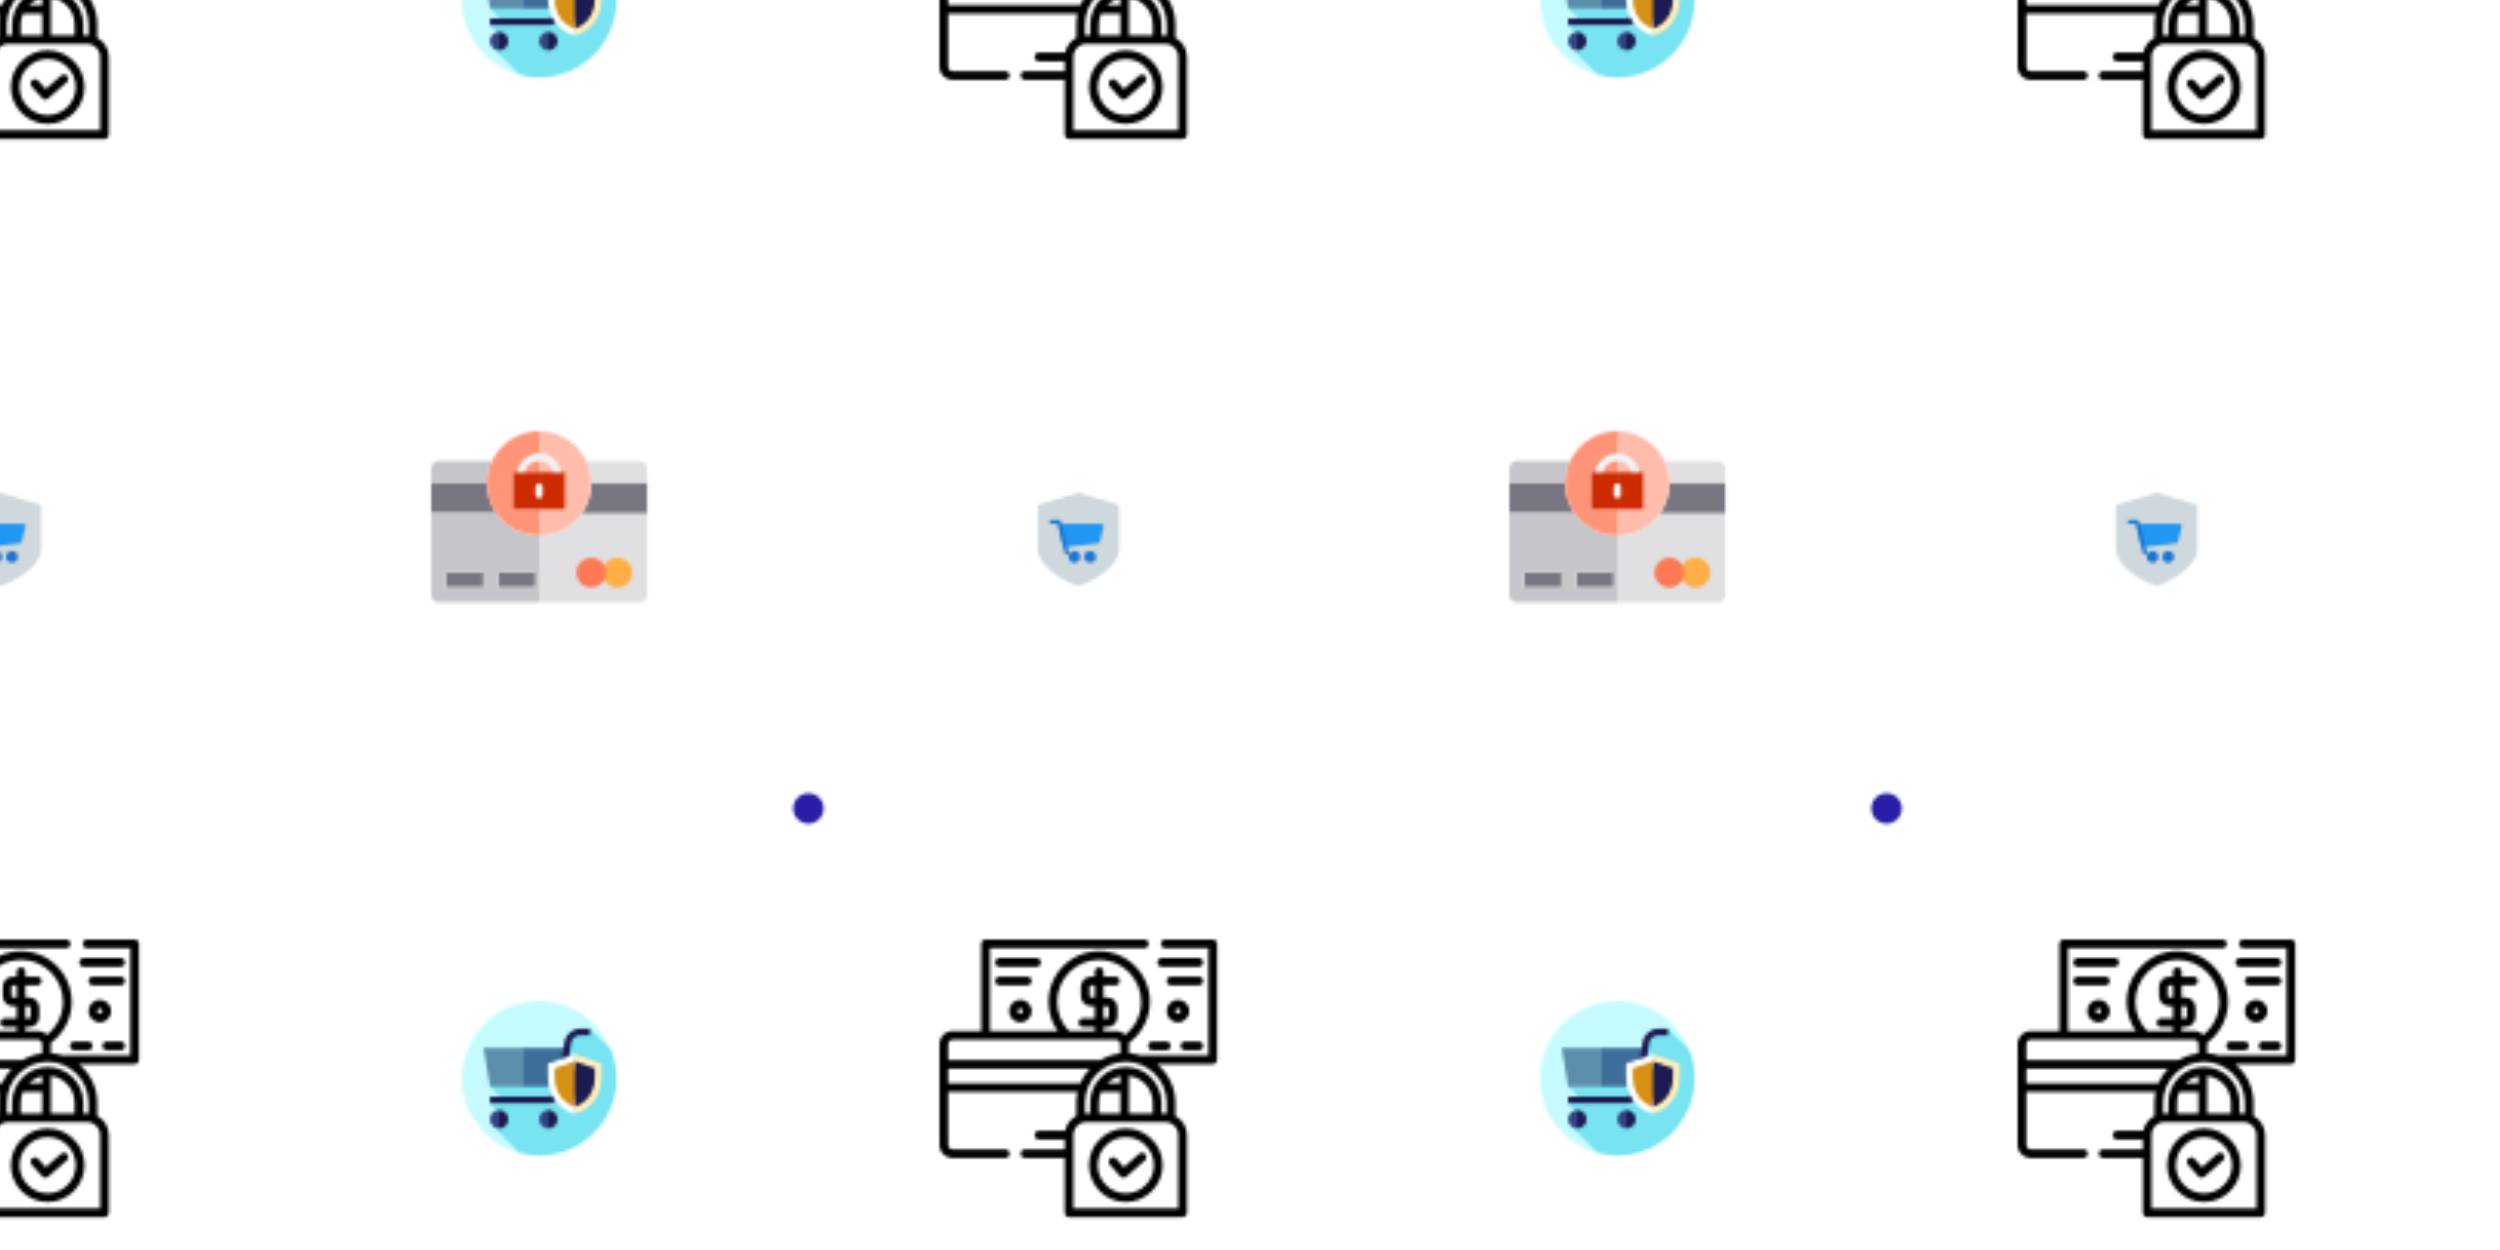 <svg xmlns="http://www.w3.org/2000/svg" xmlns:xlink="http://www.w3.org/1999/xlink" xmlns:fi="http://pattern.flaticon.com/" x="0" y="0" width="800" height="400" viewBox="0 0 811.594 405.797"><rect x="0px" y="0px" width="100%" height="100%" opacity="1" fill="#ffffff"/><defs><g transform="matrix(0.176 0 0 0.176 305 305)" id="L1_544"><path d="M503.983,0h-87.649c-4.427,0-8.017,3.588-8.017,8.017c0,4.428,3.589,8.017,8.017,8.017h79.633v197.745H373.578    c-0.598,0-1.178,0.071-1.738,0.195c-7.1-2.309-14.575-3.767-22.312-4.261v-16.777c0-0.789-0.041-1.568-0.115-2.338    c24.24-17.601,38.596-45.582,38.596-75.692c0-51.572-41.956-93.528-93.528-93.528s-93.528,41.956-93.528,93.528    c0,19.589,6.023,38.292,17.153,53.979H92.994V16.033h284.86c4.427,0,8.017-3.588,8.017-8.017c0-4.428-3.589-8.017-8.017-8.017    H84.977C80.55,0,76.96,3.588,76.96,8.017v160.868H24.05c-13.262,0-24.05,10.789-24.05,24.05v185.987    c0,13.261,10.788,24.05,24.05,24.05h97.269c4.427,0,8.017-3.588,8.017-8.017c0-4.428-3.589-8.017-8.017-8.017H24.05    c-4.421,0-8.017-3.596-8.017-8.017v-97.804h238.405c-1.412,6.373-2.18,12.984-2.18,19.775v23.516c0,0.298,0.019,0.591,0.05,0.881    c-10.456,5.523-18.193,15.528-20.622,27.445h-48.372c-4.427,0-8.017,3.588-8.017,8.017c0,4.428,3.589,8.017,8.017,8.017h47.566    v18.171h-73.219c-4.427,0-8.017,3.588-8.017,8.017c0,4.428,3.589,8.017,8.017,8.017h73.219v101.01    c0,4.428,3.589,8.017,8.017,8.017h209.503c4.427,0,8.017-3.588,8.017-8.017V360.752c0-15.349-8.676-28.704-21.378-35.436v-24.422    c0-28.686-13.296-54.314-34.037-71.081h102.98c4.427,0,8.017-3.588,8.017-8.017V8.017C512,3.588,508.411,0,503.983,0z     M216.985,114.906c0-42.731,34.764-77.495,77.495-77.495s77.495,34.764,77.495,77.495c0,23.949-10.962,46.272-29.608,60.927    c-4.346-4.293-10.313-6.948-16.888-6.948h-22.981v-7.482h6.948c10.314,0,18.706-8.392,18.706-18.706v-17.102    c0-10.314-8.392-18.706-18.706-18.706h-6.948V84.443h21.912c4.427,0,8.017-3.588,8.017-8.017c0-4.428-3.589-8.017-8.017-8.017    h-21.912v-9.086c0-4.428-3.589-8.017-8.017-8.017s-8.017,3.588-8.017,8.017v9.086h-6.948c-10.314,0-18.706,8.392-18.706,18.706    v17.102c0,10.314,8.392,18.706,18.706,18.706h6.948v22.447h-21.912c-4.427,0-8.017,3.588-8.017,8.017    c0,4.428,3.589,8.017,8.017,8.017h21.912v7.482h-47.575C224.765,154.345,216.985,135.194,216.985,114.906z M302.497,145.37    v-22.447h6.948c1.473,0,2.672,1.198,2.672,2.672v17.102c0,1.474-1.199,2.672-2.672,2.672H302.497z M286.464,84.443v22.447h-6.948    c-1.473,0-2.672-1.198-2.672-2.672V87.115c0-1.474,1.199-2.672,2.672-2.672H286.464z M16.033,192.935    c0-4.421,3.596-8.017,8.017-8.017h301.428c4.421,0,8.017,3.596,8.017,8.017v17.146c-13.216,1.469-25.586,5.762-36.497,12.268    c-0.126-0.005-0.251-0.019-0.379-0.019H16.033V192.935z M16.033,265.086v-26.722H277.09c-7.298,7.763-13.269,16.787-17.517,26.722    H16.033z M440.384,360.752v135.215h-193.47V360.752c0-13.261,10.788-24.05,24.05-24.05h145.37    C429.596,336.701,440.384,347.491,440.384,360.752z M333.495,281.119v39.549h-39.549v-19.775c0-7.039,1.479-13.735,4.129-19.809    c0.224,0.019,0.451,0.034,0.681,0.034H333.495z M309.232,265.086c6.609-6.355,14.959-10.91,24.263-12.849v12.849H309.232z     M349.528,320.668v-69.119c24.644,2.919,43.825,23.927,43.825,49.344v19.775H349.528z M419.006,300.894v19.874    c-0.884-0.059-9.62-0.099-9.62-0.099v-19.775c0-36.247-29.49-65.737-65.737-65.737s-65.737,29.49-65.737,65.737v19.775    c0,0-8.736,0.041-9.62,0.099v-19.874c0-41.552,33.805-75.357,75.357-75.357C385.201,225.537,419.006,259.341,419.006,300.894z"/><path d="M478.33,34.205h-68.409c-4.427,0-8.017,3.588-8.017,8.017c0,4.428,3.589,8.017,8.017,8.017h68.409    c4.427,0,8.017-3.588,8.017-8.017C486.347,37.793,482.757,34.205,478.33,34.205z"/><path d="M478.33,68.409h-51.307c-4.427,0-8.017,3.588-8.017,8.017c0,4.428,3.589,8.017,8.017,8.017h51.307    c4.427,0,8.017-3.588,8.017-8.017C486.347,71.997,482.757,68.409,478.33,68.409z"/><path d="M179.04,34.205H110.63c-4.427,0-8.017,3.588-8.017,8.017c0,4.428,3.589,8.017,8.017,8.017h68.409    c4.427,0,8.017-3.588,8.017-8.017C187.056,37.793,183.467,34.205,179.04,34.205z"/><path d="M161.937,68.409H110.63c-4.427,0-8.017,3.588-8.017,8.017c0,4.428,3.589,8.017,8.017,8.017h51.307    c4.427,0,8.017-3.588,8.017-8.017C169.954,71.997,166.365,68.409,161.937,68.409z"/><path d="M478.33,188.125h-25.653c-4.427,0-8.017,3.588-8.017,8.017s3.589,8.017,8.017,8.017h25.653    c4.427,0,8.017-3.588,8.017-8.017S482.757,188.125,478.33,188.125z"/><path d="M418.472,188.125h-25.653c-4.427,0-8.017,3.588-8.017,8.017s3.589,8.017,8.017,8.017h25.653    c4.427,0,8.017-3.588,8.017-8.017S422.899,188.125,418.472,188.125z"/><path d="M149.111,111.165c-11.493,0-20.843,9.351-20.843,20.843s9.351,20.843,20.843,20.843s20.843-9.351,20.843-20.843    S160.603,111.165,149.111,111.165z M149.111,136.818c-2.652,0-4.81-2.158-4.81-4.81s2.158-4.81,4.81-4.81s4.81,2.158,4.81,4.81    S151.763,136.818,149.111,136.818z"/><path d="M439.85,111.165c-11.493,0-20.843,9.351-20.843,20.843s9.351,20.843,20.843,20.843c11.493,0,20.843-9.351,20.843-20.843    S451.342,111.165,439.85,111.165z M439.85,136.818c-2.652,0-4.81-2.158-4.81-4.81s2.158-4.81,4.81-4.81    c2.652,0,4.81,2.158,4.81,4.81S442.502,136.818,439.85,136.818z"/><path d="M343.649,348.459c-37.426,0-67.875,30.448-67.875,67.875s30.448,67.875,67.875,67.875    c37.426,0,67.875-30.448,67.875-67.875S381.076,348.459,343.649,348.459z M343.649,468.175c-28.585,0-51.841-23.256-51.841-51.841    s23.256-51.841,51.841-51.841c28.585,0,51.841,23.256,51.841,51.841S372.235,468.175,343.649,468.175z"/><path d="M379.612,396.09c-2.916-3.333-7.98-3.668-11.313-0.755l-28.255,24.724l-13.951-15.502    c-2.962-3.291-8.031-3.557-11.322-0.595s-3.558,8.031-0.596,11.322l19.24,21.378c1.582,1.757,3.767,2.653,5.961,2.653    c1.875,0,3.757-0.653,5.277-1.983l34.205-29.929C382.189,404.486,382.527,399.422,379.612,396.09z"/></g><g transform="matrix(0.109 0 0 0.109 150 325)" opacity="0.95" id="L1_545"><path d="M172.758,452.82C73.426,427.377,0,337.264,0,230C0,102.975,102.975,0,230,0   c97.288,0,180.468,60.404,214.082,145.754L172.758,452.82z" fill="#c2fbff"/><path d="M444.08,145.754l-63.598-63.598L328,96.5l-15.59,43.02L83.1,254.27l40.314,40.314l-40.313,9.685   l37.5,37.5l-29.446,29.445l81.603,81.603C191.059,457.505,210.238,460,230,460c127.026,0,230-102.975,230-230   C460,200.262,454.355,171.843,444.08,145.754z" fill="#71e2f0"/><path d="M183.38,139.52 203.38,196.895 183.38,254.27 83.1,254.27 64.35,139.52z" fill="#5488a8"/><path d="M312.41,139.52 293.6,254.27 183.38,254.27 183.38,139.52z" fill="#366796"/><path d="M257.182,304.269H83.101v-20h174.081c11.657,0,23.099-9.719,24.984-21.222l23.424-142.903   c3.434-20.947,23.496-37.988,44.721-37.988h30.171v20h-30.171c-11.657,0-23.099,9.719-24.985,21.223l-23.424,142.903   C298.469,287.228,278.407,304.269,257.182,304.269z" fill="#121149"/><path d="M103.101,351.769l7.5,27.5c15.188,0,27.5-12.312,27.5-27.5s-12.312-27.5-27.5-27.5L103.101,351.769z   " fill="#121149"/><path d="M83.101,351.769c0,15.188,12.312,27.5,27.5,27.5v-55C95.413,324.269,83.101,336.581,83.101,351.769z   " fill="#273b7a"/><path d="M249.682,351.769l7.5,27.5c15.188,0,27.5-12.312,27.5-27.5s-12.312-27.5-27.5-27.5L249.682,351.769z   " fill="#121149"/><path d="M229.682,351.769c0,15.188,12.312,27.5,27.5,27.5v-55   C241.994,324.269,229.682,336.581,229.682,351.769z" fill="#273b7a"/><path d="M415.35,185.9v40.42c0,45.18-19.97,71.97-36.72,86.49c-17.96,15.57-35.96,20.5-37.96,21.01   l-4.96,1.27l-20-90.4l20-86.41L415.35,185.9z" fill="#ffedb5"/><path d="M335.71,158.28v176.81l-4.97-1.27c-1.99-0.51-20-5.44-37.95-21.01   c-16.76-14.52-36.73-41.31-36.73-86.49V185.9L335.71,158.28z" fill="#ffffff"/><path d="M395.35,200.131v26.19c0,72.844-59.643,88.125-59.643,88.125l-10.476-69.756l10.476-65.244   L395.35,200.131z" fill="#121149"/><path d="M276.064,200.131v26.19c0,72.844,59.643,88.125,59.643,88.125v-135L276.064,200.131z" fill="#d48b07"/></g><g transform="matrix(0.059 0 0 0.059 335 160)" id="L1_546"><path d="M472.417,64.449l-213.333-64c-1.997-0.598-4.126-0.598-6.123,0l-213.333,64  c-4.518,1.349-7.615,5.504-7.616,10.219v234.667c0,94.336,143.829,178.219,220.843,202.197c2.083,0.655,4.317,0.655,6.4,0  c76.928-23.979,220.757-107.861,220.757-202.197V74.667C480.013,69.958,476.926,65.805,472.417,64.449z" fill="#cfd8dc"/><path d="M392.417,174.763c-2.022-2.586-5.123-4.097-8.405-4.096h-224  c-5.891-0.001-10.668,4.773-10.669,10.664c0,0.717,0.072,1.433,0.216,2.136l21.333,106.667c1.014,4.967,5.384,8.534,10.453,8.533  c0.419,0.026,0.84,0.026,1.259,0l181.333-21.333c4.396-0.522,8.012-3.706,9.088-8l21.333-85.333  C395.183,180.787,394.465,177.373,392.417,174.763z" fill="#2196f3"/><g><path d="M159.691,157.419c-1.185-4.75-5.451-8.084-10.347-8.085h-42.667   c-5.891,0-10.667,4.776-10.667,10.667s4.776,10.667,10.667,10.667h34.325l40.661,162.581c1.558,5.681,7.426,9.024,13.108,7.466   c5.496-1.507,8.837-7.069,7.586-12.629L159.691,157.419z" fill="#1976d2"/><circle cx="234" cy="352" r="32" fill="#1976d2"/><circle cx="320" cy="352" r="32" fill="#1976d2"/></g></g><g transform="matrix(0.151 0 0 0.151 140 140)" id="L1_547"><path d="M 130.801 64 L 16 64 C 7.164 64 0 71.164 0 80 L 0 112 L 120 112 C 119.969 95.395 123.656 78.992 130.801 64 Z M 130.801 64 " fill="#c6c5ca" fill-opacity="1" stroke="none"/><path d="M 120 112 L 0 112 L 0 176 L 140.16 176 C 127.012 157.25 119.969 134.898 120 112 Z M 120 112 " fill="#787680" fill-opacity="1" stroke="none"/><path d="M 32 304 L 112 304 L 112 336 L 32 336 Z M 32 304 " fill="#787680" fill-opacity="1" stroke="none"/><path d="M 144 304 L 224 304 L 224 336 L 144 336 Z M 144 304 " fill="#787680" fill-opacity="1" stroke="none"/><path d="M 448 64 L 333.199 64 C 340.344 78.992 344.031 95.395 344 112 L 464 112 L 464 80 C 464 71.164 456.836 64 448 64 Z M 448 64 " fill="#e0e0e2" fill-opacity="1" stroke="none"/><path d="M 232 224 L 232 368 L 448 368 C 456.836 368 464 360.836 464 352 L 464 176 L 323.84 176 C 302.957 206.102 268.637 224.039 232 224 Z M 232 224 " fill="#e0e0e2" fill-opacity="1" stroke="none"/><path d="M 140.16 176 L 0 176 L 0 352 C 0 360.836 7.164 368 16 368 L 232 368 L 232 224 C 195.363 224.039 161.043 206.102 140.16 176 Z M 112 336 L 32 336 L 32 304 L 112 304 Z M 144 336 L 144 304 L 224 304 L 224 336 Z M 144 336 " fill="#c6c5ca" fill-opacity="1" stroke="none"/><path d="M 323.84 176 L 464 176 L 464 112 L 344 112 C 344.031 134.898 336.988 157.25 323.84 176 Z M 323.84 176 " fill="#787680" fill-opacity="1" stroke="none"/><path d="M 272 88 L 288 88 L 288 168 L 232 168 L 232 224 C 293.855 224 344 173.855 344 112 C 344 50.145 293.855 0 232 0 L 232 48 C 254.09 48 272 65.91 272 88 Z M 272 88 " fill="#ffbcab" fill-opacity="1" stroke="none"/><path d="M 232 224 L 232 168 L 176 168 L 176 88 L 192 88 C 192 65.91 209.91 48 232 48 L 232 0 C 170.145 0 120 50.145 120 112 C 120 173.855 170.145 224 232 224 Z M 232 224 " fill="#ff9478" fill-opacity="1" stroke="none"/><path d="M 272 88 C 272 65.91 254.09 48 232 48 L 232 88 Z M 272 88 " fill="#ffbcab" fill-opacity="1" stroke="none"/><path d="M 232 48 C 209.91 48 192 65.91 192 88 L 232 88 Z M 232 48 " fill="#ff9478" fill-opacity="1" stroke="none"/><path d="M 288 88 L 232 88 L 232 168 L 288 168 Z M 288 88 " fill="#cd2a00" fill-opacity="1" stroke="none"/><path d="M 232 120 L 232 88 L 176 88 L 176 168 L 232 168 Z M 232 120 " fill="#cd2a00" fill-opacity="1" stroke="none"/><path d="M 232 48 C 208.582 47.992 188.59 64.906 184.719 88 L 201.039 88 C 204.723 73.918 217.445 64.094 232 64.094 C 246.555 64.094 259.277 73.918 262.961 88 L 279.281 88 C 275.41 64.906 255.418 47.992 232 48 Z M 232 48 " fill="#f1f2f2" fill-opacity="1" stroke="none"/><path d="M 232 144 C 227.582 144 224 140.418 224 136 L 224 120 C 224 115.582 227.582 112 232 112 C 236.418 112 240 115.582 240 120 L 240 136 C 240 140.418 236.418 144 232 144 Z M 232 144 " fill="#f1f2f2" fill-opacity="1" stroke="none"/><path d="M 432 304 C 432 321.672 417.672 336 400 336 C 382.328 336 368 321.672 368 304 C 368 286.328 382.328 272 400 272 C 417.672 272 432 286.328 432 304 Z M 432 304 " fill="#ffaf46" fill-opacity="1" stroke="none"/><path d="M 376 304 C 376 321.672 361.672 336 344 336 C 326.328 336 312 321.672 312 304 C 312 286.328 326.328 272 344 272 C 361.672 272 376 286.328 376 304 Z M 376 304 " fill="#ff7956" fill-opacity="1" stroke="none"/></g><path d="M165,0C74.019,0,0,74.019,0,165s74.019,165,165,165c90.982,0,165-74.019,165-165S255.982,0,165,0z" transform="matrix(0.03 0 0 0.03 257.5 257.5)" id="L1_548" fill="#2a1ea9"/></defs><g fi:class="KUsePattern"><pattern id="pattern_L1_544" width="350" height="350" patternUnits="userSpaceOnUse"><use xlink:href="#L1_544" x="-350" y="-350"/><use xlink:href="#L1_544" x="0" y="-350"/><use xlink:href="#L1_544" x="350" y="-350"/><use xlink:href="#L1_544" x="-350" y="0"/><use xlink:href="#L1_544" x="0" y="0"/><use xlink:href="#L1_544" x="350" y="0"/><use xlink:href="#L1_544" x="-350" y="350"/><use xlink:href="#L1_544" x="0" y="350"/><use xlink:href="#L1_544" x="350" y="350"/></pattern><rect x="0" y="0" width="100%" height="100%" fill="url(#pattern_L1_544)"/></g><g fi:class="KUsePattern"><pattern id="pattern_L1_545" width="350" height="350" patternUnits="userSpaceOnUse"><use xlink:href="#L1_545" x="-350" y="-350"/><use xlink:href="#L1_545" x="0" y="-350"/><use xlink:href="#L1_545" x="350" y="-350"/><use xlink:href="#L1_545" x="-350" y="0"/><use xlink:href="#L1_545" x="0" y="0"/><use xlink:href="#L1_545" x="350" y="0"/><use xlink:href="#L1_545" x="-350" y="350"/><use xlink:href="#L1_545" x="0" y="350"/><use xlink:href="#L1_545" x="350" y="350"/></pattern><rect x="0" y="0" width="100%" height="100%" fill="url(#pattern_L1_545)"/></g><g fi:class="KUsePattern"><pattern id="pattern_L1_546" width="350" height="350" patternUnits="userSpaceOnUse"><use xlink:href="#L1_546" x="-350" y="-350"/><use xlink:href="#L1_546" x="0" y="-350"/><use xlink:href="#L1_546" x="350" y="-350"/><use xlink:href="#L1_546" x="-350" y="0"/><use xlink:href="#L1_546" x="0" y="0"/><use xlink:href="#L1_546" x="350" y="0"/><use xlink:href="#L1_546" x="-350" y="350"/><use xlink:href="#L1_546" x="0" y="350"/><use xlink:href="#L1_546" x="350" y="350"/></pattern><rect x="0" y="0" width="100%" height="100%" fill="url(#pattern_L1_546)"/></g><g fi:class="KUsePattern"><pattern id="pattern_L1_547" width="350" height="350" patternUnits="userSpaceOnUse"><use xlink:href="#L1_547" x="-350" y="-350"/><use xlink:href="#L1_547" x="0" y="-350"/><use xlink:href="#L1_547" x="350" y="-350"/><use xlink:href="#L1_547" x="-350" y="0"/><use xlink:href="#L1_547" x="0" y="0"/><use xlink:href="#L1_547" x="350" y="0"/><use xlink:href="#L1_547" x="-350" y="350"/><use xlink:href="#L1_547" x="0" y="350"/><use xlink:href="#L1_547" x="350" y="350"/></pattern><rect x="0" y="0" width="100%" height="100%" fill="url(#pattern_L1_547)"/></g><g fi:class="KUsePattern"><pattern id="pattern_L1_548" width="350" height="350" patternUnits="userSpaceOnUse"><use xlink:href="#L1_548" x="-350" y="-350"/><use xlink:href="#L1_548" x="0" y="-350"/><use xlink:href="#L1_548" x="350" y="-350"/><use xlink:href="#L1_548" x="-350" y="0"/><use xlink:href="#L1_548" x="0" y="0"/><use xlink:href="#L1_548" x="350" y="0"/><use xlink:href="#L1_548" x="-350" y="350"/><use xlink:href="#L1_548" x="0" y="350"/><use xlink:href="#L1_548" x="350" y="350"/></pattern><rect x="0" y="0" width="100%" height="100%" fill="url(#pattern_L1_548)"/></g></svg>